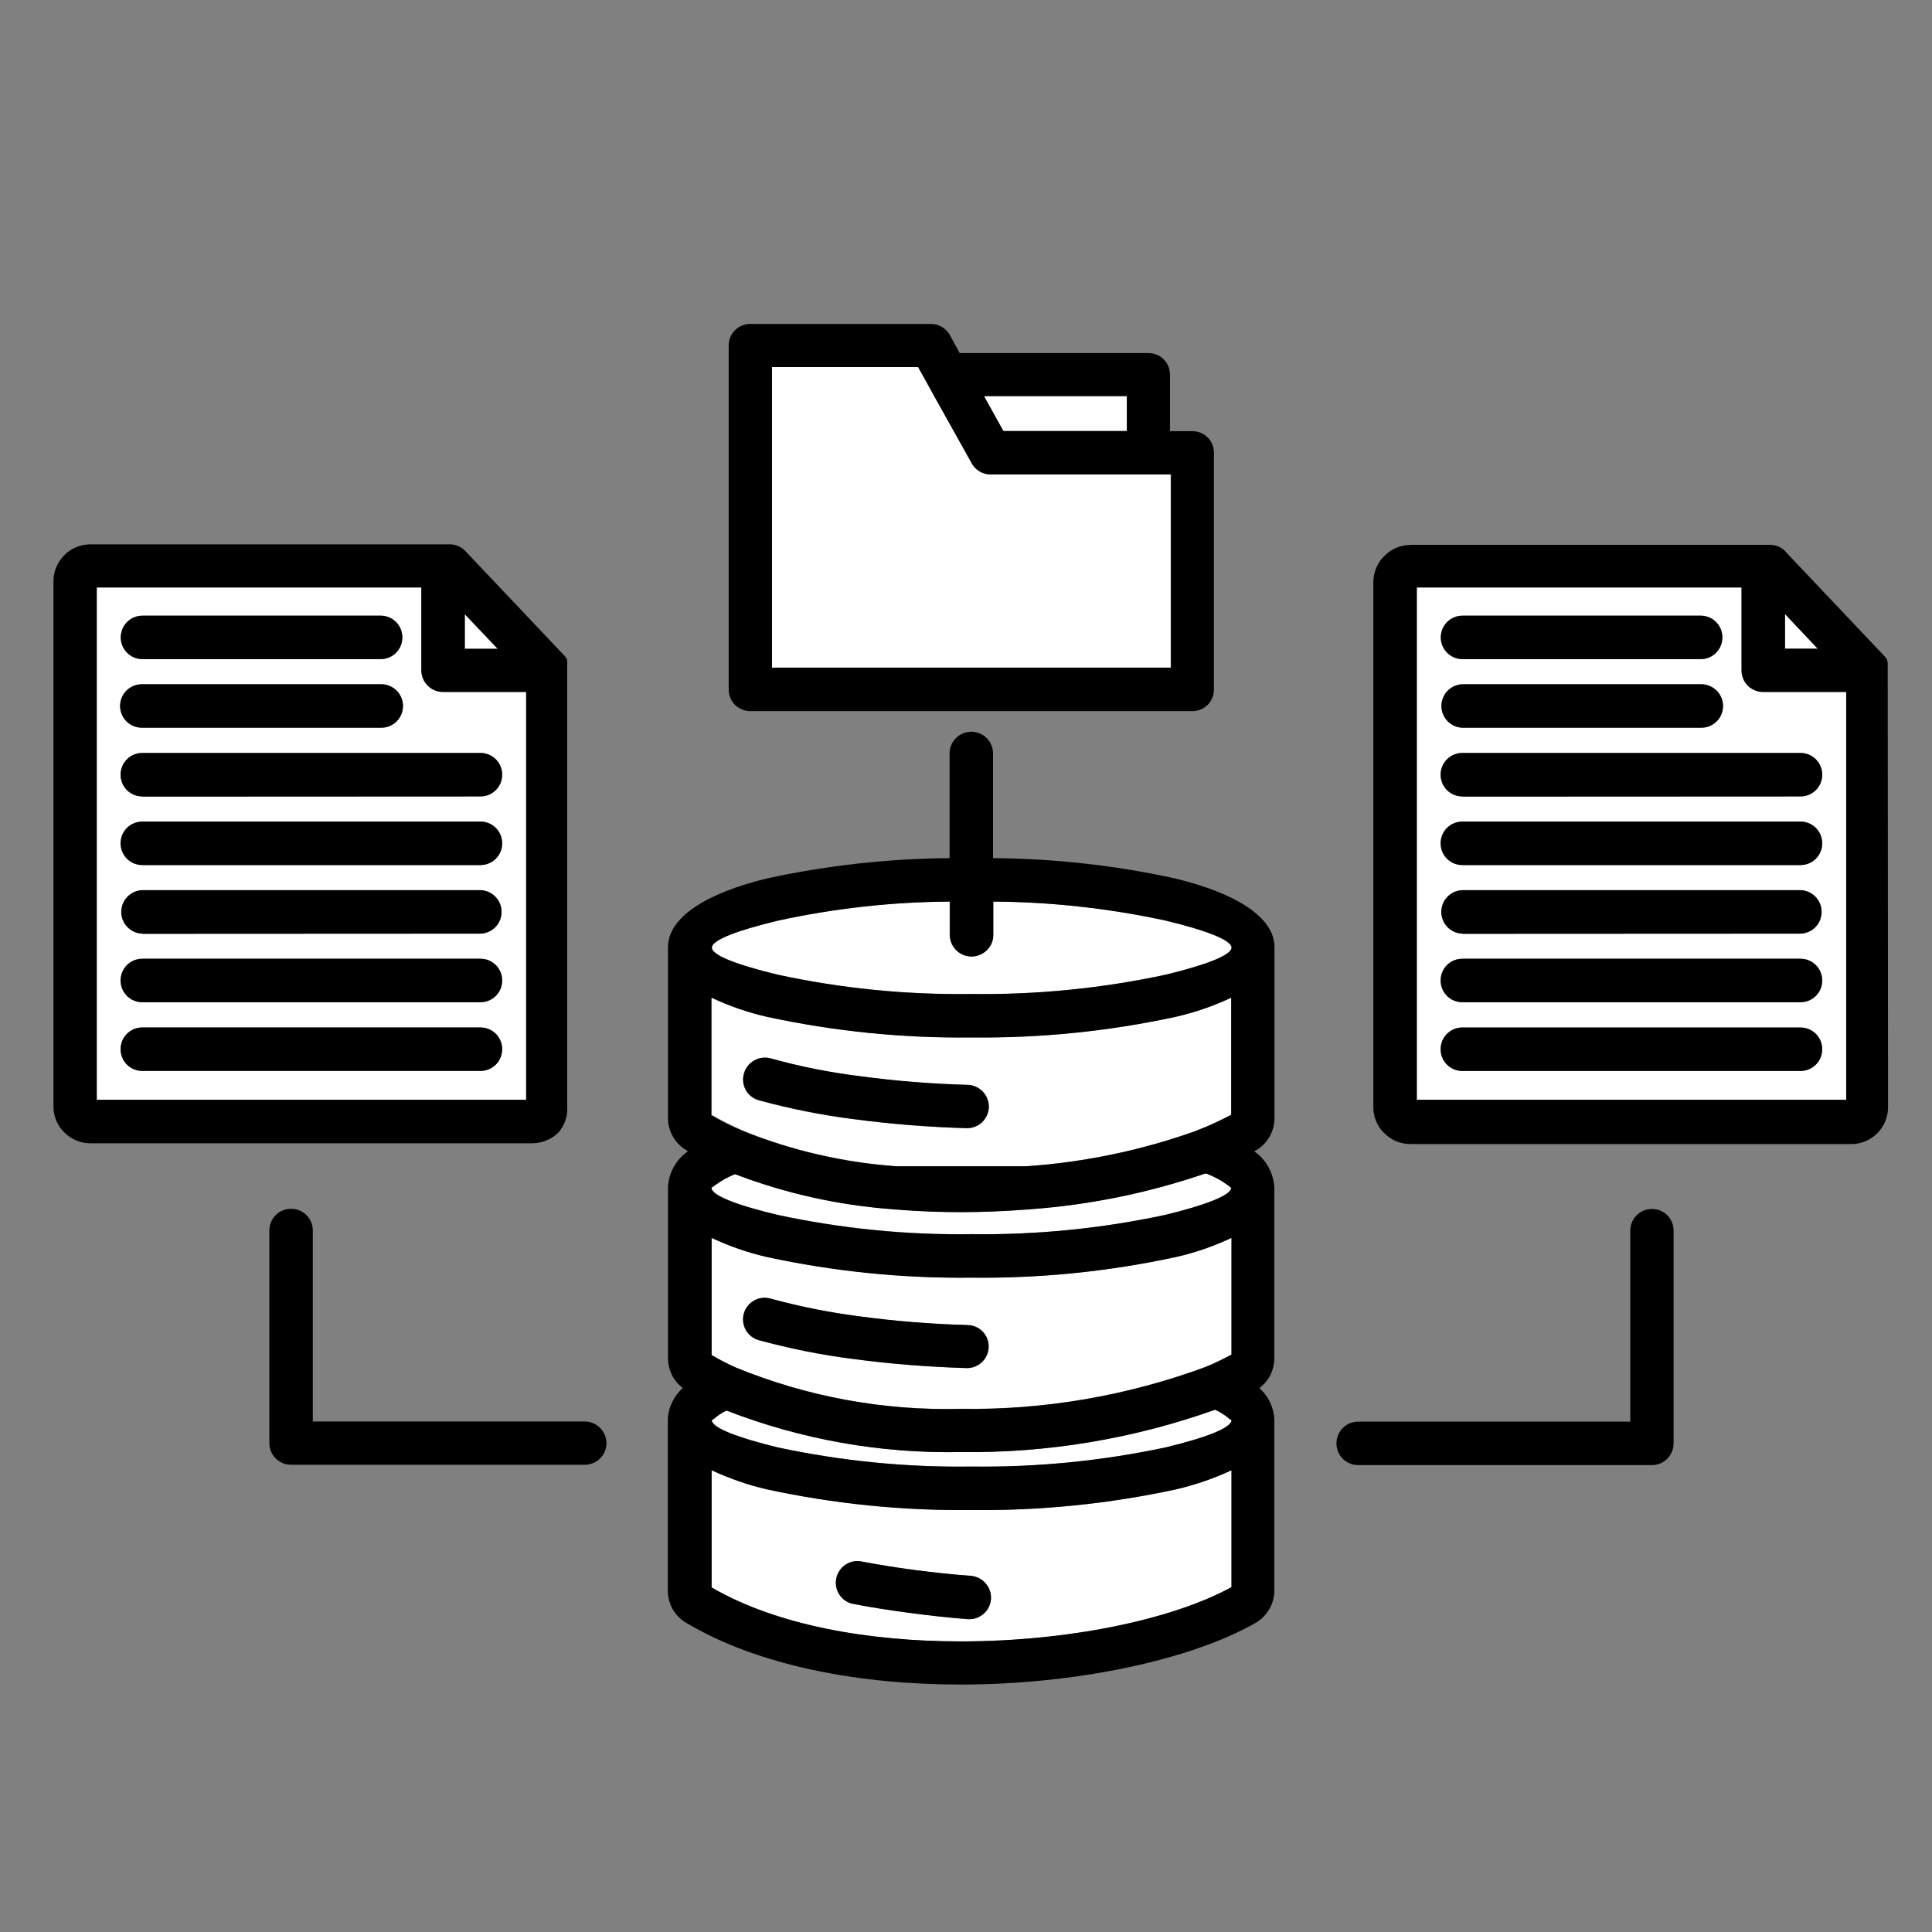 <?xml version="1.0" encoding="utf-8"?>
<!-- Generator: Adobe Illustrator 27.8.1, SVG Export Plug-In . SVG Version: 6.00 Build 0)  -->
<svg version="1.1" id="Layer_1" xmlns="http://www.w3.org/2000/svg" xmlns:xlink="http://www.w3.org/1999/xlink" x="0px" y="0px"
	 viewBox="0 0 1200 1200" style="enable-background:new 0 0 1200 1200;" xml:space="preserve">
<rect x="0" y="0" width="1200" height="1200" fill="#808080" stroke="none"/>
<style type="text/css">
	.st0{fill:#FFFFFF;}
</style>
<g>
	<polygon class="st0" points="1108.7,381.4 1108.7,402.9 1129,402.9 	"/>
	<path class="st0" d="M764.9,768.8c-11.1,5.2-22.6,9.2-34.6,11.9c-41.7,9-84.2,13.3-126.9,12.8c-42.7,0.5-85.2-3.8-126.9-12.8
		c-11.9-2.7-23.5-6.7-34.5-11.9v72.8c4.5,2.6,9.1,5.1,14.1,7.3c0.4,0.1,0.8,0.3,1.1,0.5c44.2,18.1,91.7,26.9,139.5,25.6
		c51.9,0.8,103.5-8.1,152.3-26.1c0.6-0.3,1.1-0.5,1.7-0.7c4.8-2.1,9.6-4.4,14.2-6.9L764.9,768.8L764.9,768.8z M600.3,849.8
		c-23.4-0.7-46.7-2.5-69.9-5.6c-20-2.5-39.8-6.5-59.3-11.8c-7-2.2-11-9.5-9-16.5c2-7.1,9.3-11.2,16.4-9.3c18.2,5,36.7,8.7,55.5,11.1
		c22.3,3,44.7,4.8,67.1,5.4l0,0c7.4,0.2,13.3,6.4,13.1,13.8C613.9,844.2,607.7,850.1,600.3,849.8z"/>
	<path class="st0" d="M482.9,754.5L482.9,754.5c39.6,8.5,80,12.6,120.5,12c40.5,0.6,80.9-3.5,120.5-12c25.3-6.1,40.9-12.2,40.9-16.8
		c0,0-0.8-0.6-2.3-1.8v0c-4.2-3-8.7-5.4-13.5-7.2c-35.2,12-71.8,19.5-108.9,22.3c-0.8,0.1-1.6,0.2-2.4,0.2h-0.3
		c-13.4,1.1-27,1.6-40.7,1.6c-13.2,0-26.5-0.6-39.7-1.6l-0.1,0c-0.8,0-1.7-0.1-2.5-0.2c-33.5-2.5-66.4-9.8-97.8-21.8
		c-4.2,1.7-8.1,3.8-11.8,6.5c-0.2,0.1-0.4,0.3-0.6,0.4c-1.4,1.2-2.2,1.4-2.2,1.6C441.9,742.4,457.6,748.5,482.9,754.5z"/>
	<path class="st0" d="M482.9,605.4c39.6,8.5,80,12.5,120.5,12c40.5,0.6,80.9-3.5,120.5-12c25.3-6.1,40.9-12.2,40.9-16.8
		c0-4.6-15.7-10.7-40.9-16.8v0c-35.2-7.6-71.1-11.6-107.1-11.8l0,20.2c0.1,3.7-1.3,7.2-3.8,9.8s-6,4.1-9.7,4.1s-7.1-1.5-9.7-4.1
		s-3.9-6.1-3.8-9.8V560c-36,0.2-71.9,4.2-107.1,11.9c-25.3,6.1-40.9,12.1-40.9,16.8S457.6,599.3,482.9,605.4z"/>
	<path class="st0" d="M763.5,881.2L763.5,881.2c-2.6-2.3-5.6-4.2-8.7-5.6c-50.7,18-104.2,27-158,26.3c-49.7,1-99.2-7.7-145.5-25.8
		l0,0c-2.8,1.4-5.5,3.1-7.8,5.2c-0.9,0.8-1.3,0.6-1.3,0.8c0,4.6,15.7,10.7,40.9,16.9c39.6,8.4,80,12.5,120.5,11.9
		c40.5,0.6,80.9-3.4,120.5-11.9c25.3-6.1,40.9-12.2,40.9-16.9C765,882,764.4,882,763.5,881.2z"/>
	<path class="st0" d="M603.4,937.9c-42.7,0.5-85.2-3.8-126.9-12.8c-11.9-2.7-23.5-6.7-34.5-11.9V986c40.8,23.7,98,33.5,154.7,33.5
		c66.3,0,131.1-13.3,168.2-33.7v-72.6c-11.1,5.2-22.6,9.1-34.6,11.9C688.6,934.1,646,938.4,603.4,937.9z M615.5,993.3
		c-0.6,7.3-6.9,12.8-14.2,12.4c-12-0.9-24.2-2.3-36.3-3.9s-23.8-3.4-34.6-5.5c-3.6-0.6-6.8-2.6-8.8-5.5c-2.1-3-2.9-6.7-2.2-10.2
		c0.7-3.6,2.7-6.7,5.7-8.7c3-2,6.7-2.7,10.2-2c10.6,2,21.7,3.8,33.1,5.3c10.9,1.4,22.5,2.7,35,3.7l0,0
		C610.6,979.6,616,986,615.5,993.3z"/>
	<path class="st0" d="M275.2,429.8c-3.6,0-7-1.4-9.5-3.9c-2.5-2.5-4-6-4-9.5v-51.5l-201.6,0v318.2h266.7l0-253.3H275.2z M88.5,382.4
		h147.9c7.5,0,13.5,6,13.5,13.5c0,7.5-6,13.5-13.5,13.5l-147.9,0v0c-7.5,0-13.5-6-13.5-13.5C75,388.4,81,382.4,88.5,382.4z
		 M78.7,428.8c2.6-2.5,6.2-3.9,9.8-3.8h147.9c3.7-0.1,7.2,1.3,9.8,3.8s4.1,6,4.1,9.7s-1.5,7.1-4.1,9.7c-2.6,2.6-6.1,3.9-9.8,3.8
		H88.5c-3.6,0.1-7.2-1.3-9.8-3.8c-2.6-2.5-4.1-6-4.1-9.7S76,431.3,78.7,428.8z M298.4,665.1l-210,0v0c-7.5,0-13.5-6-13.5-13.5
		c0-7.5,6-13.5,13.5-13.5h210c7.5,0,13.5,6,13.5,13.5S305.9,665.1,298.4,665.1z M298.4,622.5l-210,0v0c-7.5,0-13.5-6-13.5-13.5
		s6-13.5,13.5-13.5h210c7.5,0,13.5,6,13.5,13.5S305.9,622.5,298.4,622.5z M75.4,566.4c0-7.3,5.8-13.3,13.1-13.5h210
		c7.3,0.2,13.1,6.2,13.1,13.5c0,7.3-5.8,13.3-13.1,13.5l-210,0.1v-0.1C81.2,579.7,75.4,573.7,75.4,566.4z M298.4,537.3l-210,0v0
		c-7.5,0-13.5-6-13.5-13.5c0-7.5,6-13.5,13.5-13.5h210c7.5,0,13.5,6,13.5,13.5C311.9,531.2,305.9,537.3,298.4,537.3z M298.4,494.6
		l-210,0.1v-0.1c-7.5,0-13.5-6-13.5-13.5c0-7.4,6-13.5,13.5-13.5h210c7.5,0,13.5,6,13.5,13.5C311.9,488.6,305.9,494.6,298.4,494.6z"
		/>
	<path class="st0" d="M1095.2,429.8c-3.6,0-7-1.4-9.6-3.9c-2.5-2.5-3.9-6-3.9-9.5v-51.5l-201.7,0v318.2h266.7l0-253.3H1095.2z
		 M908.4,382.4h147.9c7.5,0,13.5,6,13.5,13.5c0,7.5-6,13.5-13.5,13.5l-147.9,0v0c-7.5,0-13.5-6-13.5-13.5
		C894.9,388.4,900.9,382.4,908.4,382.4z M1070.2,438.5c0,3.7-1.5,7.1-4.1,9.7c-2.6,2.6-6.1,3.9-9.8,3.8H908.4
		c-7.3-0.2-13.1-6.2-13.1-13.5c0-7.3,5.8-13.3,13.1-13.5h147.9c3.7-0.1,7.2,1.3,9.8,3.8C1068.7,431.3,1070.2,434.9,1070.2,438.5z
		 M1118.3,665.2l-210,0v0c-7.5,0-13.5-6-13.5-13.5s6-13.5,13.5-13.5h210c7.5,0,13.5,6,13.5,13.5S1125.8,665.2,1118.3,665.2z
		 M1118.3,622.5l-210,0v0c-7.5,0-13.5-6-13.5-13.5s6-13.5,13.5-13.5h210c7.5,0,13.5,6,13.5,13.5S1125.8,622.5,1118.3,622.5z
		 M895.3,566.4c0-7.3,5.8-13.3,13.1-13.5h210c7.3,0.2,13.1,6.2,13.1,13.5c0,7.3-5.8,13.3-13.1,13.5l-210,0.1v-0.1
		C901.1,579.7,895.3,573.7,895.3,566.4z M1118.3,537.3l-210,0v0c-7.5,0-13.5-6-13.5-13.5c0-7.5,6-13.5,13.5-13.5h210
		c7.5,0,13.5,6,13.5,13.5C1131.8,531.2,1125.8,537.3,1118.3,537.3z M1118.3,494.6l-210,0.1v-0.1c-7.5,0-13.5-6-13.5-13.5
		c0-7.4,6-13.5,13.5-13.5h210c7.5,0,13.5,6,13.5,13.5C1131.8,488.6,1125.8,494.6,1118.3,494.6z"/>
	<polygon class="st0" points="699.9,267.7 699.9,246.1 611.1,246.1 623.2,267.7 	"/>
	<polygon class="st0" points="288.7,381.5 288.7,402.9 309.1,402.9 	"/>
	<path class="st0" d="M727.2,294.7l-112,0c-5.3,0-10.1-3.1-12.3-8l-21.8-39l-4.7-8.5l-6.2-11.2h-90.8v186.7h247.7V294.7z"/>
	<path class="st0" d="M462,702.5c30.2,12.2,62.2,19.5,94.7,21.8h81.2c36-2.5,71.5-9.9,105.5-22.1c0.5-0.3,1-0.5,1.6-0.7
		c6.8-2.7,13.5-5.8,19.9-9.2l0-72.7c-11.1,5.2-22.7,9.2-34.6,11.9c-41.7,9-84.2,13.3-126.8,12.8c-42.7,0.5-85.2-3.8-126.9-12.8
		c-11.9-2.7-23.5-6.7-34.5-11.9v72.8c6.4,3.8,13,7,19.8,9.9H462z M462.1,666.8c2-7.1,9.3-11.2,16.4-9.4c18.2,5,36.7,8.7,55.5,11.1
		c22.3,3,44.7,4.8,67.1,5.4l0,0c7.4,0.3,13.2,6.4,13.1,13.8c-0.1,3.6-1.6,6.9-4.2,9.4c-2.6,2.4-6.1,3.8-9.7,3.7
		c-23.4-0.7-46.7-2.5-69.9-5.6c-20-2.5-39.8-6.5-59.3-11.8C464,681.2,460,673.8,462.1,666.8z"/>
	<path d="M363.1,882.9l-168.8,0V764.3c0-7.5-6-13.5-13.5-13.5s-13.5,6-13.5,13.5l0,132c0,7.5,6,13.5,13.5,13.5h182.4
		c7.4,0,13.5-6,13.5-13.5C376.6,889,370.6,882.9,363.1,882.9z"/>
	<path d="M347,703.3c3.8-4.5,5.7-10.3,5.3-16.2l0-270.7h0v-2h0V414l0-1v-0.7l0-0.1v-0.5l0-0.2v-0.5h0l-0.1-0.1v-0.5l0-0.2V410h0
		v-0.3l-0.1-0.2l-0.3-0.4l0,0v-0.2l-0.1-0.2l-0.1-0.2l-0.2-0.2v-0.1l-0.2-0.2l-0.4-0.5l-0.2-0.2l-60.6-64c-2.6-3.3-6.5-5.2-10.7-5.2
		H56.1l0,0c-5.5,0-10.8,2-15,5.6v0c-0.4,0.4-0.8,0.7-1.1,1.1c-4.3,4.3-6.8,10.1-6.8,16.1v326.4c0,6,2.4,11.9,6.8,16.1
		c4.3,4.3,10.1,6.7,16.1,6.7h274.7C336.9,710,342.7,707.6,347,703.3z M288.7,381.5l20.4,21.5h-20.4V381.5z M60.1,683.1V364.9
		l201.6,0v51.5c0,3.6,1.5,7,4,9.5c2.5,2.5,6,3.9,9.5,3.9h51.6l0,253.3H60.1z"/>
	<path d="M298.4,467.7h-210c-7.5,0-13.5,6-13.5,13.5c0,7.5,6,13.5,13.5,13.5v0.1l210-0.1c7.5,0,13.5-6,13.5-13.5
		C311.9,473.7,305.9,467.7,298.4,467.7z"/>
	<path d="M298.4,510.3h-210c-7.5,0-13.5,6-13.5,13.5c0,7.5,6,13.5,13.5,13.5v0l210,0c7.5,0,13.5-6,13.5-13.5
		C311.9,516.3,305.9,510.3,298.4,510.3z"/>
	<path d="M88.5,452h147.9c3.7,0.1,7.2-1.3,9.8-3.8c2.6-2.5,4.1-6,4.1-9.7s-1.5-7.2-4.1-9.7s-6.1-3.9-9.8-3.8H88.5
		c-3.6-0.1-7.2,1.3-9.8,3.8s-4.1,6-4.1,9.7s1.5,7.1,4.1,9.7C81.3,450.7,84.9,452.1,88.5,452z"/>
	<path d="M466,441.7h274.6c3.6,0,7-1.4,9.5-3.9c2.5-2.5,3.9-6,3.9-9.5V281.2c0-3.6-1.4-7-3.9-9.5c-2.5-2.5-6-3.9-9.5-3.9h-13.9
		v-35.1c0-3.6-1.4-7-3.9-9.5s-6-3.9-9.6-3.9H596.1l-5.6-10.2c-2.2-4.8-7-7.9-12.3-7.9H466c-3.6,0-7,1.4-9.5,3.9
		c-2.5,2.5-3.9,6-3.9,9.5v213.7c0,3.6,1.4,7,3.9,9.5C459.1,440.3,462.5,441.7,466,441.7z M699.9,246.1l0,21.6l-76.7,0l-12-21.7
		H699.9z M479.5,228h90.8l6.2,11.2l4.7,8.5l21.8,39c2.2,4.8,7,8,12.3,8l112,0v120H479.5V228z"/>
	<path d="M88.5,409.4L88.5,409.4h147.9c7.5,0,13.5-6,13.5-13.5c0-7.5-6-13.5-13.5-13.5H88.5c-7.5,0-13.5,6-13.5,13.5
		C75,403.3,81,409.4,88.5,409.4z"/>
	<path d="M298.4,638.2h-210c-7.5,0-13.5,6-13.5,13.5c0,7.5,6,13.5,13.5,13.5v0l210,0c7.5,0,13.5-6,13.5-13.5
		S305.9,638.2,298.4,638.2z"/>
	<path d="M298.4,579.9c7.3-0.2,13.1-6.2,13.1-13.5c0-7.3-5.8-13.3-13.1-13.5h-210c-7.3,0.2-13.1,6.2-13.1,13.5
		c0,7.3,5.8,13.3,13.1,13.5v0.1L298.4,579.9z"/>
	<path d="M298.4,595.5h-210c-7.5,0-13.5,6-13.5,13.5s6,13.5,13.5,13.5v0l210,0c7.5,0,13.5-6,13.5-13.5S305.9,595.5,298.4,595.5z"/>
	<path d="M1118.3,579.9c7.3-0.2,13.1-6.2,13.1-13.5c0-7.3-5.8-13.3-13.1-13.5h-210c-7.3,0.2-13.1,6.2-13.1,13.5
		c0,7.3,5.8,13.3,13.1,13.5v0.1L1118.3,579.9z"/>
	<path d="M1118.3,595.5h-210c-7.5,0-13.5,6-13.5,13.5s6,13.5,13.5,13.5v0l210,0c7.5,0,13.5-6,13.5-13.5S1125.8,595.5,1118.3,595.5z"
		/>
	<path d="M1118.3,638.2h-210c-7.5,0-13.5,6-13.5,13.5s6,13.5,13.5,13.5v0l210,0c7.5,0,13.5-6,13.5-13.5S1125.8,638.2,1118.3,638.2z"
		/>
	<path d="M1172.5,416.2v-2l0-0.1v-0.9h0v-0.6l0-0.2V412l0,0v-0.2l-0.1-0.2v-0.7l0-0.1l-0.1,0v-0.2l-0.1-0.2v0l-0.1-0.2v-0.2l0-0.1
		l-0.1-0.2l-0.1-0.2h0l-0.1-0.2l0,0l-0.1-0.2v0l-0.2-0.2h0l-0.3-0.4v-0.1l-0.1-0.2l-0.2-0.2l-0.2-0.2l-0.2-0.2l-60.6-64
		c-2.5-3.3-6.5-5.3-10.7-5.2H876l0,0.1c-6,0-11.9,2.4-16.1,6.8h-0.1c-4.3,4.3-6.7,10-6.8,16.1v326.4c0,6,2.5,11.9,6.8,16.1h0.1
		c4.3,4.3,10,6.7,16.1,6.7h273.8c6.1,0,11.9-2.4,16.2-6.7c4.3-4.3,6.7-10.1,6.7-16.2L1172.5,416.2L1172.5,416.2z M1108.7,381.4
		l20.3,21.5h-20.3V381.4z M880,683.1V364.9l201.7,0v51.5c0,3.6,1.4,7,3.9,9.5c2.5,2.5,6,3.9,9.6,3.9h51.5l0,253.3H880z"/>
	<path d="M1056.2,425H908.4c-7.3,0.2-13.1,6.2-13.1,13.5c0,7.3,5.8,13.3,13.1,13.5h147.9c3.7,0.1,7.2-1.3,9.8-3.8
		c2.6-2.5,4.1-6,4.1-9.7s-1.5-7.2-4.1-9.7C1063.4,426.3,1059.9,424.9,1056.2,425z"/>
	<path d="M1118.3,510.3h-210c-7.5,0-13.5,6-13.5,13.5c0,7.5,6,13.5,13.5,13.5v0l210,0c7.5,0,13.5-6,13.5-13.5
		C1131.8,516.3,1125.8,510.3,1118.3,510.3z"/>
	<path d="M1118.3,467.7h-210c-7.5,0-13.5,6-13.5,13.5c0,7.5,6,13.5,13.5,13.5v0.1l210-0.1c7.5,0,13.5-6,13.5-13.5
		C1131.8,473.7,1125.8,467.7,1118.3,467.7z"/>
	<path d="M601.1,823L601.1,823c-22.5-0.6-44.9-2.4-67.2-5.4c-18.7-2.4-37.3-6.1-55.5-11.1c-7.1-1.9-14.3,2.2-16.4,9.3
		c-2,7,2,14.4,9,16.5c19.5,5.3,39.3,9.3,59.3,11.8c23.2,3.1,46.5,4.9,69.9,5.6c7.4,0.2,13.6-5.6,13.8-13
		C614.4,829.4,608.5,823.2,601.1,823z"/>
	<path d="M441.9,913.2C442,913.2,442,913.2,441.9,913.2L441.9,913.2L441.9,913.2z"/>
	<path d="M471.1,683.3c19.5,5.3,39.3,9.3,59.3,11.8c23.2,3.1,46.5,4.9,69.9,5.6c3.6,0.1,7-1.2,9.7-3.7c2.6-2.5,4.1-5.9,4.2-9.4
		c0.1-7.4-5.7-13.5-13.1-13.8l0,0c-22.5-0.6-44.9-2.4-67.1-5.4c-18.8-2.3-37.3-6-55.5-11.1c-7.1-1.8-14.3,2.3-16.4,9.4
		C460,673.8,464,681.2,471.1,683.3z"/>
	<path d="M603.4,978.8L603.4,978.8c-12.5-0.9-24.1-2.2-35-3.6c-11.4-1.5-22.5-3.3-33.1-5.3c-3.6-0.8-7.2,0-10.2,2
		c-3,2-5.1,5.2-5.7,8.7c-0.7,3.5,0.1,7.2,2.2,10.2c2.1,3,5.2,5,8.8,5.5c10.8,2.1,22.5,3.9,34.6,5.5s24.3,3,36.3,3.9
		c7.3,0.4,13.6-5.1,14.2-12.4C616,986,610.6,979.6,603.4,978.8z"/>
	<path d="M730.2,545.7c-37.3-8.2-75.2-12.4-113.4-12.7v-64.6c0.1-3.7-1.3-7.2-3.8-9.8s-6-4.1-9.7-4.1s-7.1,1.5-9.7,4.1
		s-3.9,6.1-3.8,9.8v64.6l0,0c-38.1,0.3-76.1,4.5-113.4,12.6c-37.7,9.2-61.2,24-61.5,42.5v106.4c0,8.2,4.4,15.8,11.4,19.9v0l1,0.7
		c-0.1,0-0.2,0.1-0.3,0.2c-7.3,5.2-11.8,13.5-12.1,22.4v105.9c0,4,1.1,8,3,11.5c1.6,2.7,3.7,5.2,6.2,7c-5.7,5.1-9.1,12.3-9.3,19.9
		V988c0,4,1.1,8,3,11.5c2,3.5,4.9,6.4,8.3,8.4c45.4,27.1,108.4,38.4,170.3,38.4c71.8,0,142.9-15.2,183.3-38.2
		c7.3-4.1,11.8-11.8,11.8-20.2V882.1c-0.2-7.7-3.6-14.9-9.3-19.9c2.5-1.9,4.6-4.3,6.2-6.9c2-3.6,3.1-7.6,3.1-11.7V737.8
		c-0.4-9.1-5-17.5-12.5-22.7l0.8-0.4c7.3-4.1,11.8-11.8,11.8-20.2V588.1C791.4,569.7,767.9,554.9,730.2,545.7z M482.9,571.9
		c35.2-7.7,71.1-11.7,107.1-11.9v20.2c-0.1,3.7,1.3,7.2,3.8,9.8s6,4.1,9.7,4.1s7.1-1.5,9.7-4.1s3.9-6.1,3.8-9.8l0-20.2
		c36,0.2,71.9,4.2,107.1,11.8v0c25.3,6.1,40.9,12.1,40.9,16.8c0,4.6-15.7,10.7-40.9,16.8c-39.6,8.5-80,12.5-120.5,12
		c-40.5,0.6-80.9-3.4-120.5-12c-25.3-6.1-40.9-12.1-40.9-16.8S457.6,578,482.9,571.9z M441.9,619.7c11.1,5.2,22.6,9.2,34.5,11.9
		c41.7,9,84.2,13.3,126.9,12.8c42.7,0.5,85.2-3.8,126.8-12.8c12-2.7,23.5-6.7,34.6-11.9l0,72.7c-6.5,3.5-13.1,6.6-19.9,9.2
		c-0.6,0.2-1.1,0.4-1.6,0.7c-34,12.2-69.5,19.6-105.5,22.1h-81.2c-32.5-2.3-64.5-9.7-94.7-21.8h-0.2c-6.8-2.9-13.5-6.2-19.8-9.9
		V619.7z M764.9,841.4c-4.6,2.5-9.4,4.8-14.2,6.9c-0.6,0.2-1.1,0.4-1.7,0.7c-48.7,18-100.3,26.9-152.3,26.1
		c-47.8,1.2-95.3-7.5-139.5-25.6c-0.4-0.2-0.8-0.4-1.1-0.5c-4.9-2.2-9.6-4.7-14.1-7.3v-72.8c11.1,5.2,22.6,9.2,34.5,11.9
		c41.7,9,84.2,13.3,126.9,12.8c42.7,0.5,85.2-3.8,126.9-12.8c12-2.7,23.5-6.7,34.6-11.9v0L764.9,841.4z M444.1,736.2
		c0.2-0.1,0.4-0.3,0.6-0.4c3.7-2.7,7.6-4.8,11.8-6.5c31.4,12,64.3,19.3,97.8,21.8c0.8,0.1,1.7,0.2,2.5,0.2l0.1,0
		c13.2,1.1,26.5,1.6,39.7,1.6c13.7,0,27.3-0.6,40.7-1.6h0.3c0.8,0,1.6-0.1,2.4-0.2c37.1-2.7,73.7-10.2,108.9-22.3
		c4.8,1.8,9.4,4.2,13.5,7.2v0c1.5,1.2,2.3,1.7,2.3,1.8c0,4.5-15.7,10.7-40.9,16.8c-39.6,8.5-80,12.5-120.5,12
		c-40.5,0.6-81-3.5-120.5-12v0c-25.3-6.1-40.9-12.1-40.9-16.8C441.9,737.6,442.7,737.3,444.1,736.2z M764.9,985.8
		c-37.1,20.3-101.9,33.7-168.2,33.7c-56.7,0-113.9-9.8-154.7-33.5v-72.8c0,0,0,0,0,0l0,0v0c11.1,5.1,22.6,9.2,34.5,11.9
		c41.7,9,84.2,13.3,126.9,12.8c42.7,0.5,85.2-3.8,126.9-12.8c12-2.8,23.5-6.7,34.6-11.9V985.8z M724,899
		c-39.6,8.4-80,12.4-120.5,11.9c-40.5,0.6-80.9-3.4-120.5-11.9c-25.3-6.1-40.9-12.2-40.9-16.9c0-0.3,0.4-0.1,1.3-0.8
		c2.3-2.1,5-3.8,7.8-5.2l0,0h0c0,0,0,0,0,0l0,0c46.4,18,95.8,26.8,145.5,25.8c53.8,0.7,107.3-8.2,158-26.3c3.1,1.4,6.1,3.3,8.7,5.5
		v0c0.9,0.8,1.5,0.8,1.5,0.9C765,886.8,749.3,892.9,724,899z"/>
	<path d="M1026.1,750.9c-7.5,0-13.5,6-13.5,13.5l0,118.6h-169c-7.4,0-13.5,6-13.5,13.5c0,7.5,6,13.5,13.5,13.5h182.4
		c7.5,0,13.5-6,13.5-13.5v-132C1039.6,756.9,1033.5,750.9,1026.1,750.9z"/>
	<polygon points="451.1,876.1 451.2,876.1 451.2,876.1 	"/>
	<path d="M908.4,409.4L908.4,409.4h147.9c7.5,0,13.5-6,13.5-13.5c0-7.5-6-13.5-13.5-13.5H908.4c-7.5,0-13.5,6-13.5,13.5
		C894.9,403.3,900.9,409.4,908.4,409.4z"/>
</g>
</svg>
